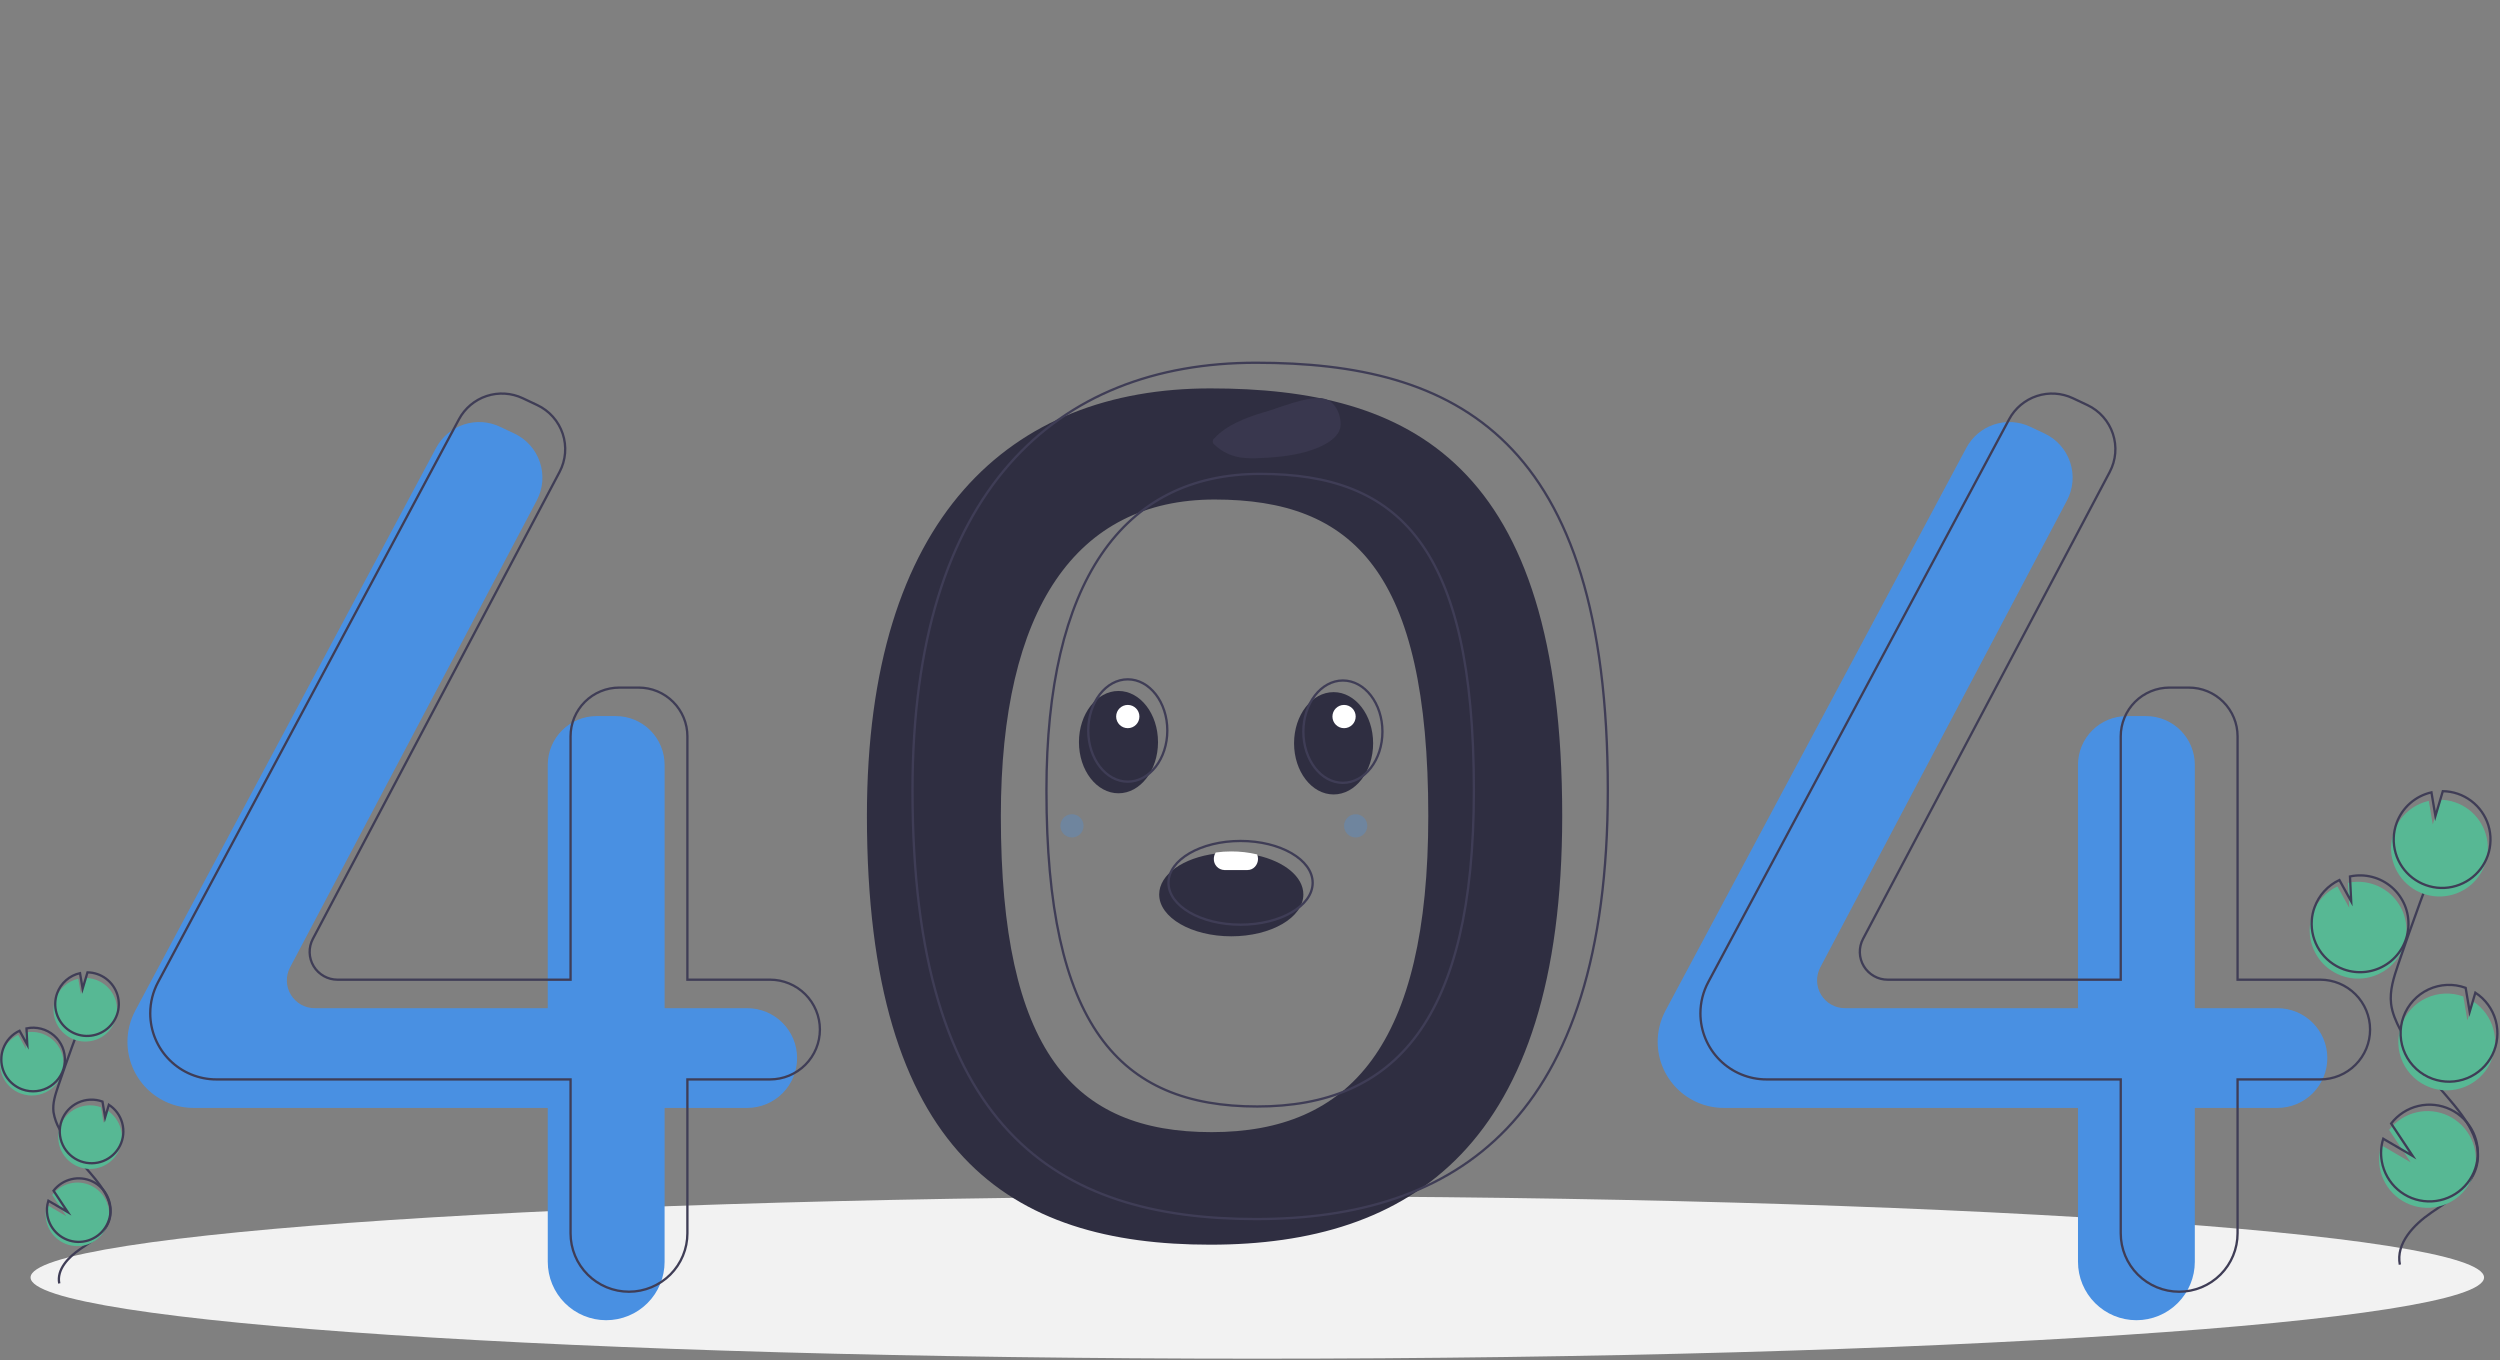 <svg width="1075" height="585" viewBox="0 0 1075 585" fill="none" xmlns="http://www.w3.org/2000/svg">
<rect x="0" y="0" width="1075" height="585" fill="#808080" stroke="none"/>
<g clip-path="url(#clip0)">
<path d="M540.644 584.231C831.974 584.231 1068.14 568.596 1068.14 549.309C1068.14 530.023 831.974 514.388 540.644 514.388C249.313 514.388 13.144 530.023 13.144 549.309C13.144 568.596 249.313 584.231 540.644 584.231Z" fill="#F2F2F2"/>
<path d="M520.425 167.01C434.481 167.01 372.774 222.149 372.774 350.808C372.774 496.621 434.481 535.218 520.425 535.218C606.369 535.218 671.752 492.945 671.752 350.808C671.752 198.868 606.369 167.01 520.425 167.01ZM520.99 486.818C461.463 486.818 430.364 451.895 430.364 350.902C430.364 261.79 462.737 214.797 522.263 214.797C581.79 214.797 614.162 245.665 614.162 350.902C614.162 449.349 580.517 486.818 520.99 486.818Z" fill="#2F2E41"/>
<path d="M321.312 433.517H285.777V328.877C285.777 323.319 283.57 317.989 279.64 314.059C275.71 310.129 270.379 307.921 264.822 307.921H256.495C253.743 307.921 251.018 308.463 248.476 309.517C245.933 310.57 243.623 312.113 241.677 314.059C239.731 316.005 238.188 318.315 237.134 320.858C236.081 323.4 235.539 326.125 235.539 328.877V433.517H135.309C133.247 433.517 131.22 432.984 129.425 431.97C127.63 430.955 126.127 429.494 125.063 427.728C123.998 425.962 123.409 423.951 123.351 421.89C123.293 419.829 123.768 417.788 124.732 415.965L230.814 215.184C232.137 212.681 232.938 209.936 233.17 207.114C233.403 204.293 233.061 201.453 232.166 198.767C231.27 196.082 229.84 193.605 227.961 191.487C226.082 189.369 223.794 187.654 221.234 186.445L214.971 183.488C210.109 181.192 204.549 180.853 199.444 182.541C194.338 184.23 190.077 187.816 187.542 192.558L58.16 434.591C55.957 438.712 54.805 443.314 54.805 447.987V447.987C54.805 451.719 55.54 455.414 56.968 458.861C58.396 462.309 60.489 465.441 63.127 468.08C65.766 470.719 68.899 472.812 72.346 474.24C75.794 475.668 79.489 476.403 83.221 476.403H235.539V542.57C235.539 545.869 236.189 549.135 237.451 552.183C238.714 555.23 240.564 557.999 242.896 560.332C245.229 562.664 247.998 564.515 251.046 565.777C254.093 567.039 257.36 567.689 260.658 567.689H260.658C263.957 567.689 267.223 567.039 270.271 565.777C273.319 564.515 276.088 562.664 278.42 560.332C280.753 557.999 282.603 555.23 283.865 552.183C285.128 549.135 285.777 545.869 285.777 542.57V476.403H321.312C326.999 476.403 332.453 474.144 336.474 470.122C340.496 466.101 342.755 460.647 342.755 454.96V454.96C342.755 449.273 340.496 443.819 336.474 439.797C332.453 435.776 326.999 433.517 321.312 433.517V433.517Z" fill="#4990E2"/>
<path d="M979.308 433.517H943.773V328.877C943.773 323.319 941.566 317.989 937.636 314.059C933.706 310.129 928.375 307.921 922.818 307.921H914.491C911.739 307.921 909.014 308.463 906.472 309.517C903.929 310.57 901.619 312.113 899.673 314.059C897.727 316.005 896.184 318.315 895.131 320.858C894.077 323.4 893.535 326.125 893.535 328.877V433.517H793.305C791.243 433.517 789.216 432.984 787.421 431.97C785.626 430.955 784.123 429.494 783.059 427.728C781.995 425.962 781.405 423.951 781.347 421.89C781.289 419.829 781.764 417.788 782.728 415.965L888.81 215.184C890.133 212.681 890.934 209.936 891.167 207.114C891.399 204.293 891.057 201.453 890.162 198.767C889.266 196.082 887.836 193.605 885.957 191.487C884.078 189.369 881.79 187.654 879.23 186.445L872.967 183.488C868.105 181.192 862.546 180.853 857.44 182.541C852.334 184.23 848.073 187.816 845.538 192.558L716.157 434.591C713.953 438.712 712.801 443.314 712.801 447.987V447.987C712.801 455.523 715.795 462.751 721.124 468.08C726.453 473.409 733.68 476.403 741.217 476.403H893.535V542.57C893.535 549.232 896.182 555.621 900.893 560.332C905.603 565.043 911.992 567.689 918.654 567.689V567.689C925.316 567.689 931.705 565.043 936.416 560.332C941.127 555.621 943.773 549.232 943.773 542.57V476.403H979.308C984.995 476.403 990.449 474.144 994.47 470.122C998.492 466.101 1000.75 460.647 1000.75 454.96V454.96C1000.75 449.273 998.492 443.819 994.47 439.797C990.449 435.776 984.995 433.517 979.308 433.517Z" fill="#4990E2"/>
<path d="M331.113 421.264H295.579V316.624C295.579 313.872 295.037 311.147 293.984 308.605C292.931 306.062 291.387 303.752 289.441 301.806C287.495 299.86 285.185 298.317 282.643 297.263C280.1 296.21 277.375 295.668 274.623 295.668H266.297C260.739 295.668 255.409 297.876 251.479 301.806C247.549 305.736 245.341 311.066 245.341 316.624V421.264H145.111C143.049 421.264 141.022 420.731 139.227 419.716C137.432 418.702 135.929 417.241 134.865 415.475C133.8 413.709 133.21 411.698 133.152 409.637C133.094 407.576 133.57 405.535 134.533 403.712L240.616 202.931C241.938 200.428 242.74 197.683 242.972 194.861C243.205 192.04 242.863 189.2 241.967 186.514C241.072 183.828 239.642 181.352 237.763 179.234C235.884 177.116 233.595 175.401 231.035 174.192L224.773 171.235C219.91 168.939 214.351 168.6 209.246 170.288C204.14 171.976 199.879 175.563 197.344 180.305L67.962 422.338C65.759 426.459 64.606 431.06 64.606 435.734V435.734C64.606 443.27 67.6 450.498 72.929 455.827C78.258 461.156 85.486 464.15 93.022 464.15H245.341V530.317C245.341 533.616 245.991 536.882 247.253 539.93C248.515 542.977 250.366 545.746 252.698 548.079C255.031 550.411 257.8 552.262 260.847 553.524C263.895 554.786 267.161 555.436 270.46 555.436H270.46C277.122 555.436 283.511 552.789 288.222 548.079C292.933 543.368 295.579 536.979 295.579 530.317V464.15H331.113C333.929 464.15 336.718 463.595 339.319 462.517C341.921 461.44 344.285 459.86 346.276 457.869C348.267 455.878 349.847 453.514 350.924 450.913C352.002 448.311 352.556 445.523 352.556 442.707V442.707C352.556 439.891 352.002 437.102 350.924 434.501C349.847 431.899 348.267 429.535 346.276 427.544C344.285 425.553 341.921 423.973 339.319 422.896C336.718 421.818 333.929 421.264 331.113 421.264V421.264Z" stroke="#3F3D56" stroke-miterlimit="10"/>
<path d="M997.688 421.264H962.153V316.624C962.153 311.066 959.946 305.736 956.016 301.806C952.086 297.876 946.755 295.668 941.198 295.668H932.871C930.119 295.668 927.394 296.21 924.852 297.263C922.309 298.317 919.999 299.86 918.053 301.806C916.107 303.752 914.564 306.062 913.51 308.605C912.457 311.147 911.915 313.872 911.915 316.624V421.264H811.685C809.623 421.264 807.596 420.731 805.801 419.716C804.006 418.702 802.503 417.241 801.439 415.475C800.374 413.709 799.785 411.698 799.727 409.637C799.669 407.576 800.144 405.535 801.108 403.712L907.19 202.931C908.513 200.428 909.314 197.683 909.547 194.861C909.779 192.04 909.437 189.2 908.542 186.514C907.646 183.828 906.216 181.352 904.337 179.234C902.458 177.116 900.17 175.401 897.61 174.192L891.347 171.235C886.485 168.939 880.925 168.6 875.82 170.288C870.714 171.976 866.453 175.563 863.918 180.305L734.536 422.338C732.333 426.459 731.181 431.06 731.181 435.734C731.181 443.27 734.174 450.498 739.503 455.827C744.832 461.156 752.06 464.15 759.596 464.15H911.915V530.317C911.915 536.979 914.562 543.368 919.272 548.079C923.983 552.789 930.372 555.436 937.034 555.436V555.436C943.696 555.436 950.085 552.789 954.796 548.079C959.507 543.368 962.153 536.979 962.153 530.317V464.15H997.688C1000.5 464.15 1003.29 463.595 1005.89 462.517C1008.5 461.44 1010.86 459.86 1012.85 457.869C1014.84 455.878 1016.42 453.514 1017.5 450.913C1018.58 448.311 1019.13 445.523 1019.13 442.707V442.707C1019.13 437.02 1016.87 431.565 1012.85 427.544C1008.83 423.523 1003.37 421.264 997.688 421.264V421.264Z" stroke="#3F3D56" stroke-miterlimit="10"/>
<path d="M540.031 155.982C454.087 155.982 392.38 211.121 392.38 339.78C392.38 485.593 454.087 524.19 540.031 524.19C625.975 524.19 691.358 481.917 691.358 339.78C691.358 187.84 625.975 155.982 540.031 155.982ZM540.596 475.79C481.069 475.79 449.97 440.867 449.97 339.874C449.97 250.762 482.342 203.769 541.869 203.769C601.396 203.769 633.768 234.637 633.768 339.874C633.768 438.321 600.123 475.79 540.596 475.79V475.79Z" stroke="#3F3D56" stroke-miterlimit="10"/>
<path d="M576.242 184.189C575.465 187.382 572.114 189.94 568.403 191.727C560.601 195.483 550.978 196.605 541.643 196.981C539.262 197.126 536.873 197.081 534.499 196.849C529.898 196.404 525.582 194.42 522.248 191.217C522.01 191.062 521.816 190.849 521.682 190.599C521.549 190.348 521.481 190.067 521.486 189.783C521.49 189.499 521.566 189.221 521.707 188.975C521.848 188.728 522.05 188.521 522.292 188.374C527.262 182.915 535.554 179.567 543.908 177.157C550.243 175.33 561.29 170.597 568.198 171.235C574.89 171.854 577.223 180.157 576.242 184.189Z" fill="#3F3D56"/>
<path opacity="0.1" d="M576.242 184.189C575.465 187.382 572.114 189.94 568.403 191.727C560.601 195.483 550.978 196.605 541.643 196.981C539.262 197.126 536.873 197.081 534.499 196.849C529.898 196.404 525.582 194.42 522.248 191.217C522.01 191.062 521.816 190.849 521.682 190.599C521.549 190.348 521.481 190.067 521.486 189.783C521.49 189.499 521.566 189.221 521.707 188.975C521.848 188.728 522.05 188.521 522.292 188.374C527.262 182.915 535.554 179.567 543.908 177.157C550.243 175.33 561.29 170.597 568.198 171.235C574.89 171.854 577.223 180.157 576.242 184.189Z" fill="black"/>
<path d="M1006.86 419.55C1009.89 420.651 1013.14 421.033 1016.34 420.667C1019.54 420.301 1022.62 419.196 1025.32 417.439C1028.02 415.683 1030.28 413.322 1031.91 410.544C1033.55 407.766 1034.51 404.647 1034.74 401.431C1034.96 398.216 1034.43 394.992 1033.2 392.015C1031.96 389.038 1030.05 386.388 1027.62 384.275C1025.19 382.161 1022.3 380.642 1019.17 379.837C1016.05 379.032 1012.79 378.962 1009.64 379.634L1010.16 390.347L1005.09 381.166C1000.11 383.503 996.271 387.72 994.405 392.889C993.742 394.699 993.338 396.595 993.207 398.519C992.887 403.032 994.048 407.527 996.512 411.322C998.976 415.117 1002.61 418.006 1006.86 419.55V419.55Z" fill="#57B894"/>
<path d="M1031.94 543.793C1030.15 534.683 1037.9 526.606 1045.56 521.357C1053.22 516.107 1062.17 510.949 1064.78 502.04C1068.53 489.236 1057.35 477.51 1048.64 467.398C1042.19 459.894 1036.64 451.651 1032.12 442.841C1030.31 439.308 1028.65 435.615 1028.17 431.674C1027.48 425.999 1029.31 420.351 1031.14 414.938C1037.26 396.903 1043.8 379.02 1050.77 361.288" stroke="#3F3D56" stroke-miterlimit="10"/>
<path d="M1007.72 416.792C1010.75 417.893 1013.99 418.276 1017.2 417.909C1020.4 417.543 1023.47 416.438 1026.17 414.682C1028.88 412.925 1031.13 410.565 1032.77 407.787C1034.4 405.009 1035.37 401.889 1035.59 398.673C1035.82 395.458 1035.29 392.234 1034.06 389.257C1032.82 386.28 1030.91 383.63 1028.48 381.517C1026.04 379.404 1023.15 377.884 1020.03 377.079C1016.91 376.274 1013.65 376.205 1010.49 376.877L1011.01 387.589L1005.95 378.408C1000.97 380.745 997.129 384.962 995.262 390.131C994.599 391.942 994.196 393.837 994.065 395.761C993.745 400.274 994.905 404.769 997.369 408.564C999.834 412.359 1003.47 415.248 1007.72 416.792V416.792Z" stroke="#3F3D56" stroke-miterlimit="10"/>
<path d="M1029.4 357.588C1030.59 354.308 1032.58 351.38 1035.2 349.073C1037.82 346.767 1040.97 345.157 1044.38 344.391L1046.09 354.574L1049.27 343.879C1053.68 343.944 1057.96 345.41 1061.48 348.064C1065 350.718 1067.59 354.423 1068.87 358.645C1070.15 362.866 1070.06 367.386 1068.6 371.551C1067.15 375.715 1064.41 379.31 1060.78 381.815C1057.15 384.32 1052.81 385.607 1048.4 385.489C1043.99 385.371 1039.73 383.854 1036.24 381.158C1032.75 378.462 1030.21 374.726 1028.98 370.49C1027.74 366.253 1027.89 361.735 1029.4 357.588H1029.4Z" fill="#57B894"/>
<path d="M1030.54 353.911C1031.73 350.631 1033.72 347.703 1036.34 345.396C1038.96 343.09 1042.12 341.479 1045.52 340.713L1047.23 350.897L1050.41 340.201C1054.82 340.267 1059.1 341.732 1062.62 344.387C1066.15 347.041 1068.73 350.746 1070.02 354.968C1071.3 359.189 1071.2 363.709 1069.75 367.873C1068.29 372.038 1065.55 375.633 1061.92 378.138C1058.29 380.643 1053.96 381.93 1049.55 381.812C1045.14 381.694 1040.88 380.177 1037.38 377.481C1033.89 374.785 1031.35 371.049 1030.12 366.813C1028.89 362.576 1029.04 358.058 1030.54 353.911H1030.54Z" stroke="#3F3D56" stroke-miterlimit="10"/>
<path d="M1044.99 467.604C1049.79 469.347 1055.07 469.261 1059.82 467.363C1064.56 465.464 1068.44 461.886 1070.72 457.311C1072.99 452.736 1073.51 447.482 1072.16 442.553C1070.81 437.623 1067.7 433.362 1063.41 430.582L1060.97 438.801L1059.24 428.497C1059.22 428.489 1059.2 428.482 1059.18 428.477C1056.61 427.543 1053.89 427.125 1051.16 427.246C1048.42 427.367 1045.74 428.025 1043.27 429.182C1040.79 430.339 1038.56 431.973 1036.72 433.991C1034.87 436.008 1033.44 438.369 1032.51 440.94C1031.58 443.51 1031.16 446.238 1031.29 448.97C1031.41 451.701 1032.07 454.381 1033.23 456.857C1034.39 459.334 1036.02 461.557 1038.04 463.401C1040.06 465.245 1042.42 466.674 1044.99 467.604H1044.99Z" fill="#57B894"/>
<path d="M1045.98 463.88C1050.79 465.622 1056.06 465.536 1060.81 463.638C1065.55 461.74 1069.43 458.162 1071.71 453.586C1073.98 449.011 1074.5 443.758 1073.15 438.828C1071.8 433.899 1068.69 429.638 1064.4 426.857L1061.96 435.076L1060.23 424.773C1060.21 424.764 1060.19 424.758 1060.17 424.752C1057.61 423.819 1054.88 423.4 1052.15 423.521C1049.41 423.642 1046.73 424.3 1044.26 425.457C1041.78 426.615 1039.55 428.249 1037.71 430.266C1035.86 432.284 1034.43 434.645 1033.5 437.215C1032.57 439.785 1032.15 442.514 1032.28 445.245C1032.4 447.976 1033.06 450.657 1034.22 453.133C1035.38 455.609 1037.01 457.833 1039.03 459.677C1041.05 461.521 1043.41 462.949 1045.98 463.88H1045.98Z" stroke="#3F3D56" stroke-miterlimit="10"/>
<path d="M1023.32 502.167C1024.15 506.867 1026.57 511.14 1030.17 514.27C1033.77 517.4 1038.34 519.195 1043.11 519.356C1047.88 519.517 1052.56 518.032 1056.37 515.152C1060.17 512.272 1062.87 508.171 1064.01 503.537C1065.15 498.903 1064.66 494.018 1062.63 489.701C1060.59 485.384 1057.14 481.897 1052.84 479.826C1048.54 477.755 1043.66 477.225 1039.01 478.326C1034.37 479.426 1030.25 482.089 1027.33 485.87L1036.61 499.826L1023.94 492.418C1022.95 495.572 1022.74 498.915 1023.32 502.167V502.167Z" fill="#57B894"/>
<path d="M1024.18 499.409C1025.01 504.109 1027.42 508.383 1031.03 511.512C1034.63 514.642 1039.2 516.438 1043.97 516.598C1048.74 516.759 1053.42 515.275 1057.22 512.394C1061.03 509.514 1063.73 505.413 1064.87 500.779C1066.01 496.145 1065.52 491.26 1063.49 486.943C1061.45 482.626 1058 479.14 1053.7 477.068C1049.4 474.997 1044.52 474.467 1039.87 475.568C1035.23 476.668 1031.1 479.332 1028.19 483.112L1037.46 497.068L1024.79 489.661C1023.81 492.814 1023.6 496.157 1024.18 499.409V499.409Z" stroke="#3F3D56" stroke-miterlimit="10"/>
<path d="M9.008 470.249C10.998 470.972 13.129 471.224 15.233 470.983C17.337 470.742 19.357 470.016 21.132 468.862C22.908 467.708 24.391 466.157 25.465 464.332C26.539 462.507 27.174 460.457 27.321 458.345C27.468 456.232 27.122 454.114 26.31 452.158C25.499 450.202 24.244 448.461 22.645 447.072C21.046 445.684 19.146 444.686 17.096 444.157C15.045 443.628 12.9 443.582 10.829 444.024L11.171 451.062L7.841 445.03C4.573 446.566 2.048 449.336 0.822 452.732C0.386 453.922 0.121 455.167 0.035 456.431C-0.175 459.396 0.587 462.35 2.206 464.843C3.825 467.337 6.213 469.234 9.008 470.249V470.249Z" fill="#57B894"/>
<path d="M25.484 551.879C24.309 545.893 29.402 540.587 34.433 537.138C39.465 533.688 45.343 530.3 47.06 524.446C49.527 516.034 42.178 508.33 36.458 501.686C32.215 496.756 28.571 491.34 25.602 485.551C24.311 483.278 23.432 480.794 23.005 478.215C22.554 474.486 23.752 470.775 24.959 467.219C28.98 455.37 33.279 443.62 37.855 431.969" stroke="#3F3D56" stroke-miterlimit="10"/>
<path d="M9.57 468.437C11.56 469.16 13.692 469.412 15.796 469.171C17.9 468.93 19.919 468.204 21.695 467.05C23.47 465.896 24.953 464.345 26.027 462.52C27.102 460.695 27.737 458.645 27.884 456.533C28.03 454.42 27.684 452.302 26.873 450.346C26.061 448.39 24.807 446.649 23.208 445.26C21.609 443.872 19.709 442.874 17.658 442.345C15.608 441.816 13.462 441.77 11.391 442.212L11.733 449.25L8.404 443.218C5.136 444.754 2.611 447.524 1.384 450.92C0.949 452.11 0.684 453.355 0.598 454.619C0.388 457.584 1.15 460.538 2.769 463.031C4.388 465.525 6.776 467.422 9.57 468.437V468.437Z" stroke="#3F3D56" stroke-miterlimit="10"/>
<path d="M23.812 429.539C24.593 427.384 25.904 425.46 27.624 423.945C29.344 422.429 31.418 421.371 33.654 420.868L34.78 427.559L36.867 420.531C39.766 420.574 42.575 421.537 44.891 423.281C47.206 425.025 48.907 427.459 49.748 430.233C50.59 433.007 50.528 435.976 49.572 438.712C48.616 441.449 46.815 443.81 44.429 445.456C42.044 447.102 39.196 447.948 36.299 447.87C33.401 447.793 30.604 446.796 28.309 445.025C26.015 443.254 24.343 440.799 23.535 438.016C22.726 435.232 22.823 432.264 23.812 429.539V429.539Z" fill="#57B894"/>
<path d="M24.563 427.123C25.344 424.968 26.655 423.044 28.375 421.529C30.095 420.013 32.169 418.955 34.405 418.452L35.531 425.143L37.618 418.115C40.517 418.158 43.326 419.121 45.641 420.865C47.957 422.609 49.658 425.043 50.499 427.817C51.341 430.591 51.279 433.56 50.323 436.296C49.367 439.033 47.566 441.394 45.18 443.04C42.794 444.686 39.947 445.532 37.05 445.454C34.152 445.377 31.355 444.38 29.06 442.609C26.766 440.838 25.094 438.383 24.286 435.599C23.477 432.816 23.575 429.848 24.563 427.123V427.123Z" stroke="#3F3D56" stroke-miterlimit="10"/>
<path d="M34.058 501.822C37.214 502.967 40.681 502.91 43.799 501.663C46.916 500.416 49.466 498.065 50.961 495.059C52.457 492.052 52.794 488.601 51.908 485.362C51.023 482.124 48.976 479.324 46.159 477.497L44.555 482.897L43.418 476.127C43.407 476.122 43.395 476.118 43.383 476.114C41.695 475.5 39.902 475.225 38.107 475.304C36.313 475.384 34.551 475.816 32.923 476.576C31.296 477.336 29.834 478.41 28.621 479.736C27.409 481.061 26.469 482.613 25.857 484.302C25.244 485.99 24.97 487.783 25.051 489.578C25.131 491.373 25.565 493.134 26.327 494.761C27.088 496.388 28.163 497.849 29.489 499.061C30.816 500.272 32.368 501.21 34.058 501.822V501.822Z" fill="#57B894"/>
<path d="M34.708 499.374C37.864 500.519 41.331 500.463 44.449 499.216C47.566 497.968 50.116 495.618 51.611 492.611C53.107 489.605 53.444 486.154 52.559 482.915C51.673 479.676 49.627 476.877 46.809 475.05L45.206 480.45L44.068 473.68C44.057 473.675 44.045 473.671 44.033 473.667C42.345 473.055 40.553 472.781 38.76 472.861C36.966 472.941 35.205 473.374 33.579 474.135C30.294 475.671 27.753 478.449 26.517 481.858C25.28 485.267 25.448 489.028 26.985 492.313C28.521 495.598 31.299 498.138 34.708 499.374V499.374Z" stroke="#3F3D56" stroke-miterlimit="10"/>
<path d="M19.822 524.53C20.365 527.618 21.953 530.425 24.32 532.482C26.687 534.538 29.689 535.718 32.823 535.823C35.957 535.929 39.031 534.954 41.531 533.061C44.031 531.169 45.805 528.475 46.554 525.43C47.303 522.385 46.983 519.176 45.646 516.339C44.31 513.503 42.039 511.212 39.214 509.852C36.389 508.491 33.183 508.143 30.132 508.866C27.081 509.588 24.371 511.339 22.457 513.822L28.55 522.992L20.225 518.125C19.58 520.197 19.442 522.393 19.822 524.53V524.53Z" fill="#57B894"/>
<path d="M20.385 522.718C20.928 525.806 22.516 528.613 24.883 530.67C27.25 532.726 30.252 533.906 33.386 534.011C36.519 534.117 39.594 533.142 42.094 531.249C44.594 529.357 46.367 526.663 47.116 523.618C47.866 520.573 47.545 517.364 46.209 514.527C44.873 511.691 42.602 509.4 39.777 508.039C36.952 506.679 33.745 506.331 30.694 507.054C27.643 507.777 24.934 509.527 23.02 512.01L29.112 521.18L20.788 516.313C20.142 518.385 20.004 520.581 20.385 522.718V522.718Z" stroke="#3F3D56" stroke-miterlimit="10"/>
<path d="M480.946 341.115C490.335 341.115 497.946 331.266 497.946 319.115C497.946 306.965 490.335 297.115 480.946 297.115C471.557 297.115 463.946 306.965 463.946 319.115C463.946 331.266 471.557 341.115 480.946 341.115Z" fill="#2F2E41"/>
<path d="M573.446 341.615C582.835 341.615 590.446 331.766 590.446 319.615C590.446 307.465 582.835 297.615 573.446 297.615C564.057 297.615 556.446 307.465 556.446 319.615C556.446 331.766 564.057 341.615 573.446 341.615Z" fill="#2F2E41"/>
<path d="M560.446 384.615C560.446 394.555 546.566 402.615 529.446 402.615C512.326 402.615 498.446 394.555 498.446 384.615C498.446 376.005 508.856 368.805 522.766 367.045C524.981 366.753 527.213 366.61 529.446 366.615C533.189 366.603 536.922 367.006 540.576 367.816C552.196 370.406 560.446 376.955 560.446 384.615Z" fill="#2F2E41"/>
<path d="M484.946 336.115C494.335 336.115 501.946 326.266 501.946 314.115C501.946 301.965 494.335 292.115 484.946 292.115C475.557 292.115 467.946 301.965 467.946 314.115C467.946 326.266 475.557 336.115 484.946 336.115Z" stroke="#3F3D56" stroke-miterlimit="10"/>
<path d="M577.446 336.615C586.835 336.615 594.446 326.766 594.446 314.615C594.446 302.465 586.835 292.615 577.446 292.615C568.057 292.615 560.446 302.465 560.446 314.615C560.446 326.766 568.057 336.615 577.446 336.615Z" stroke="#3F3D56" stroke-miterlimit="10"/>
<path d="M533.446 397.615C550.567 397.615 564.446 389.557 564.446 379.615C564.446 369.674 550.567 361.615 533.446 361.615C516.325 361.615 502.446 369.674 502.446 379.615C502.446 389.557 516.325 397.615 533.446 397.615Z" stroke="#3F3D56" stroke-miterlimit="10"/>
<path d="M540.946 369.316C540.954 370.573 540.482 371.786 539.626 372.707C539.222 373.149 538.731 373.502 538.184 373.744C537.636 373.986 537.045 374.113 536.446 374.115H526.446C525.214 374.073 524.049 373.544 523.206 372.644C522.363 371.745 521.91 370.548 521.946 369.316C521.941 368.341 522.227 367.386 522.766 366.574C524.979 366.263 527.212 366.109 529.446 366.115C533.194 366.103 536.93 366.533 540.576 367.396C540.823 368.005 540.949 368.658 540.946 369.316V369.316Z" fill="white"/>
<path d="M484.946 313.115C487.708 313.115 489.946 310.877 489.946 308.115C489.946 305.354 487.708 303.115 484.946 303.115C482.185 303.115 479.946 305.354 479.946 308.115C479.946 310.877 482.185 313.115 484.946 313.115Z" fill="white"/>
<path d="M577.946 313.115C580.708 313.115 582.946 310.877 582.946 308.115C582.946 305.354 580.708 303.115 577.946 303.115C575.185 303.115 572.946 305.354 572.946 308.115C572.946 310.877 575.185 313.115 577.946 313.115Z" fill="white"/>
<path opacity="0.3" d="M582.946 360.115C585.708 360.115 587.946 357.877 587.946 355.115C587.946 352.354 585.708 350.115 582.946 350.115C580.185 350.115 577.946 352.354 577.946 355.115C577.946 357.877 580.185 360.115 582.946 360.115Z" fill="#4990E2"/>
<path opacity="0.3" d="M460.946 360.115C463.708 360.115 465.946 357.877 465.946 355.115C465.946 352.354 463.708 350.115 460.946 350.115C458.185 350.115 455.946 352.354 455.946 355.115C455.946 357.877 458.185 360.115 460.946 360.115Z" fill="#4990E2"/>
</g>
<defs>
<clipPath id="clip0">
<rect width="1074.39" height="584.231" fill="white"/>
</clipPath>
</defs>
</svg>
